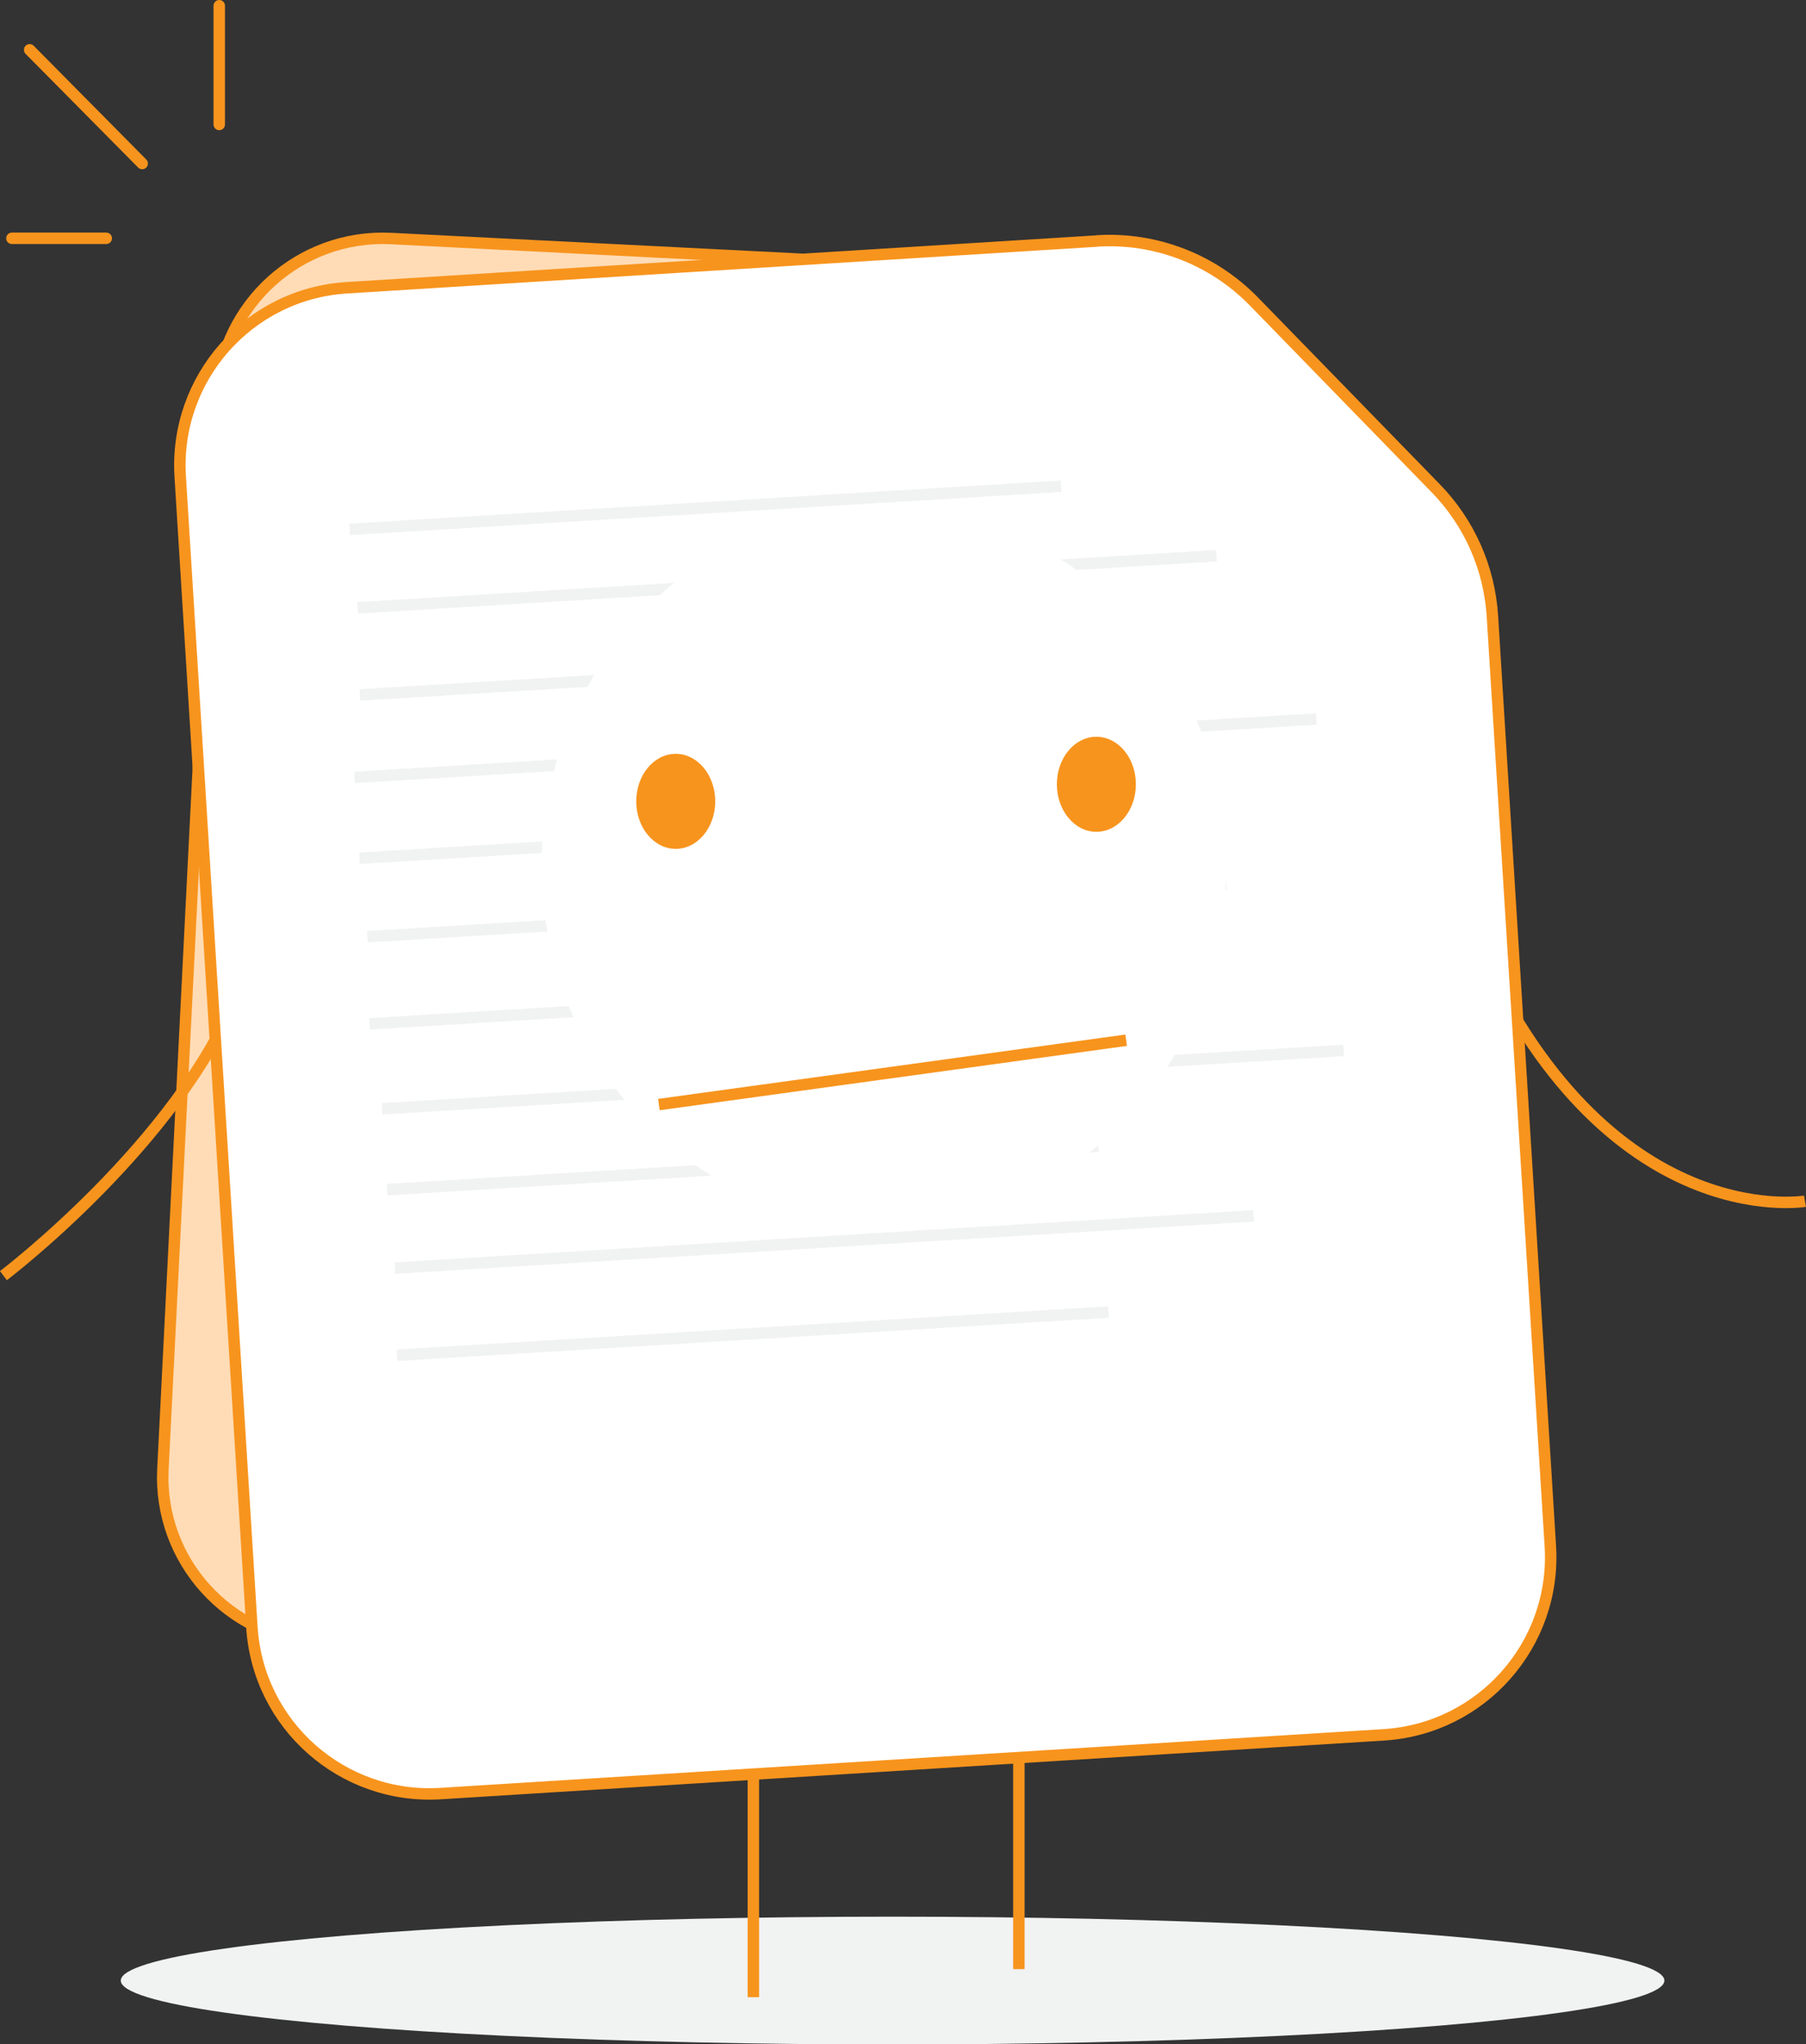 <?xml version="1.0" encoding="UTF-8"?>
<svg id="Layer_2" data-name="Layer 2" xmlns="http://www.w3.org/2000/svg" viewBox="0 0 157.74 178.53">
  <rect x="0" y="0" width="157.74" height="178.53" fill="#333333" stroke="none"/>
  <defs>
    <style>
      .cls-1, .cls-2 {
        stroke-linecap: round;
        stroke-linejoin: round;
      }

      .cls-1, .cls-2, .cls-3 {
        stroke: #f7941d;
      }

      .cls-1, .cls-4 {
        fill: #fff;
      }

      .cls-2 {
        fill: #ffdcb6;
      }

      .cls-5 {
        fill: #f7941d;
      }

      .cls-6 {
        fill: #f1f2f2;
      }

      .cls-7 {
        stroke: #f1f2f2;
      }

      .cls-7, .cls-3 {
        fill: none;
        stroke-miterlimit: 10;
      }
    </style>
  </defs>
  <g id="Layer_1-2" data-name="Layer 1">
    <g>
      <path class="cls-2" d="M98.48,24.08l-64.32-3.25c-7.99-.4-14.8,5.75-15.2,13.74l-4.73,93.71c-.4,7.99,5.75,14.8,13.74,15.2l76.84,3.88c7.99,.4,14.8-5.75,15.2-13.74l3.95-78.32c.11-2.25-.58-4.46-1.96-6.24l-16.56-21.35c-1.68-2.17-4.22-3.49-6.96-3.63Z"/>
      <path class="cls-3" d="M.3,111.4s15.23-11.55,20.48-24.69"/>
      <path class="cls-3" d="M157.65,104.9s-18.13,3.09-29.51-24.5"/>
      <ellipse class="cls-6" cx="77.96" cy="172.96" rx="67.41" ry="5.58"/>
      <line class="cls-3" x1="65.8" y1="174.41" x2="65.8" y2="147.24"/>
      <line class="cls-3" x1="88.99" y1="171.96" x2="88.99" y2="142.78"/>
      <path class="cls-1" d="M95.82,21.05L30.29,25.13c-8.57,.53-15.08,7.91-14.55,16.48l6.26,100.47c.53,8.57,7.91,15.08,16.48,14.55l82.38-5.13c8.57-.53,15.08-7.91,14.55-16.48l-5.06-81.21c-.26-4.2-2.02-8.17-4.96-11.18l-15.88-16.31c-3.58-3.67-8.58-5.6-13.69-5.28Z"/>
      <line class="cls-1" x1="19.15" y1=".5" x2="19.15" y2="10.87"/>
      <line class="cls-1" x1="2.59" y1="4.35" x2="12.42" y2="14.28"/>
      <line class="cls-1" x1="1.04" y1="20.81" x2="9.28" y2="20.81"/>
      <g>
        <line class="cls-7" x1="33.8" y1="103.89" x2="95.93" y2="100.11"/>
        <line class="cls-7" x1="33.37" y1="96.83" x2="117.36" y2="91.73"/>
        <line class="cls-7" x1="34.68" y1="118.35" x2="96.81" y2="114.58"/>
        <line class="cls-7" x1="34.49" y1="110.74" x2="109.5" y2="106.18"/>
        <line class="cls-7" x1="31.4" y1="74.95" x2="93.53" y2="71.18"/>
        <line class="cls-7" x1="30.97" y1="67.89" x2="114.96" y2="62.79"/>
        <line class="cls-7" x1="32.28" y1="89.41" x2="94.41" y2="85.64"/>
        <line class="cls-7" x1="32.09" y1="81.8" x2="107.1" y2="77.25"/>
        <line class="cls-7" x1="30.55" y1="46.23" x2="92.68" y2="42.46"/>
        <line class="cls-7" x1="31.43" y1="60.69" x2="93.56" y2="56.92"/>
        <line class="cls-7" x1="31.24" y1="53.08" x2="106.25" y2="48.53"/>
      </g>
      <ellipse class="cls-4" cx="77.2" cy="75.63" rx="29.9" ry="31.29"/>
      <ellipse class="cls-5" cx="59.02" cy="69.98" rx="3.45" ry="4.15"/>
      <ellipse class="cls-5" cx="95.76" cy="68.49" rx="3.45" ry="4.15"/>
      <line class="cls-3" x1="57.55" y1="96.46" x2="98.36" y2="90.84"/>
    </g>
  </g>
</svg>